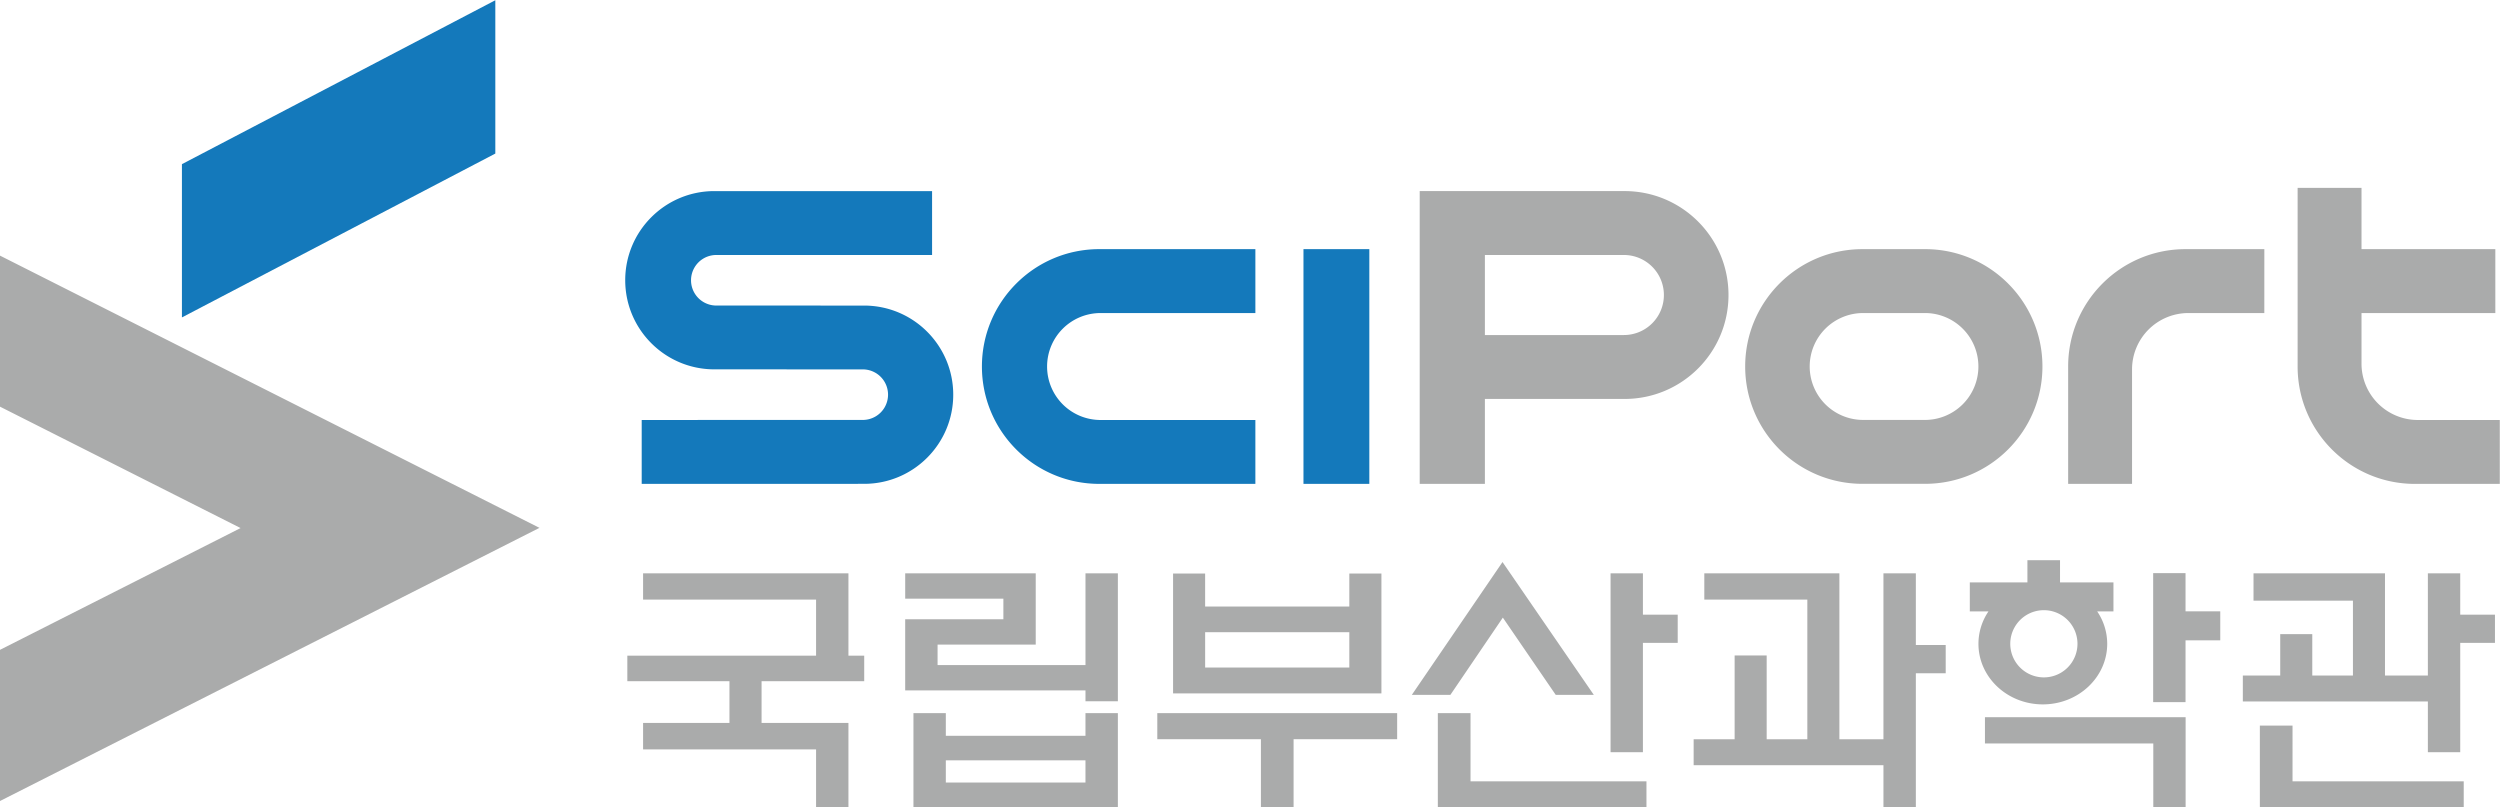 <svg xmlns="http://www.w3.org/2000/svg" xml:space="preserve" width="1238.486" height="400" viewBox="0 0 1238.486 400"><path d="M210.753 301.279H192.98v4.352h17.773zm-21.726 11.583v-14.773h25.683v14.773h-3.957v-4.061h-17.774v4.061M187.083 292.44h12.772v-8.429h4.027v8.43h12.766v3.214h-29.565M280.584 312.889h-3.994v-20.454h-5.43v20.454H254.51v-3.238h12.699v-17.216h-5.012v10.328h-3.95v-10.328h-5.052v-3.196h23.396v-5.228h3.994v16.561h3.68v3.48h-3.68M327.016 294.12h-4.028V284.01h25.13v3.241h-21.102M347.686 307.795v5.094h-3.988v-12.597h-5.285v12.597h-16.206v-3.37h12.255v-9.227h-5.012v5.106h-3.951v-5.106h-4.608v-3.195h22.807v-6.259h3.988v13.481h4.282v3.476M289.103 291.916h20.75v-7.905h3.984v11.146h-24.734M313.827 312.91h-3.99v-15.895h3.99v7.618h4.28v3.572h-4.28M296.237 308.345a4.142 4.142 0 1 0-.001-8.28 4.142 4.142 0 0 0 0 8.28m0-11.61c4.382 0 7.937 3.344 7.937 7.47a7.109 7.109 0 0 1-1.235 3.99h2.004v3.578h-6.586v2.736h-4.02v-2.736h-7.1v-3.579h2.299a7.1 7.1 0 0 1-1.234-3.99c0-4.125 3.552-7.469 7.936-7.469M246.943 312.889h-3.988v-22.05h3.988v13.48h4.288v3.475h-4.288M225.694 295.655h-4.031V284.01h25.716v3.242h-21.685M229.676 307.43l6.522-9.525h4.693l-11.256 16.376-11.18-16.376h4.753M149.012 312.889h-25.313v-3.238h21.323v-6.911h-23.264v-3.147h12.588v-5.147h-10.647v-3.263h21.323v-7.172h3.99v10.435h-10.707v5.147h12.652v3.147h-1.945M178.23 287.106h-17.214v2.732h17.214zm0 5.759h-17.214v2.79h-3.99v-11.644h25.197v11.644h-3.993M156.008 307.224v-8.764h22.223v-1.34h3.992v15.768h-3.992v-11.306H160v2.52h12.098v8.786h-16.089v-3.125h12.102v-2.539" style="fill:#aaabab;fill-opacity:1;fill-rule:nonzero;stroke:none" transform="matrix(4.019 0 0 -4.019 -178.569 1541.527)"/><path d="M150.945 323.921c6.066 0 10.985 4.917 10.985 10.984 0 6.07-4.92 10.988-10.985 10.988l-18.298.005a3.116 3.116 0 0 0 0 6.23h26.675v7.876h-26.84c-6.064 0-10.984-4.919-10.984-10.983 0-6.068 4.92-10.988 10.984-10.988l18.297-.005a3.115 3.115 0 1 0 0-6.231l-27.25-.005v-7.877M179.934 323.916c-7.991 0-14.468 6.475-14.468 14.466 0 7.989 6.477 14.468 14.468 14.468h19.239v-7.878H180.09a6.588 6.588 0 0 1-6.591-6.59 6.589 6.589 0 0 1 6.59-6.592h19.083v-7.874M205.101 323.915h8.118v28.934h-8.118z" style="fill:#1479bb;fill-opacity:1;fill-rule:nonzero;stroke:none" transform="matrix(4.019 0 0 -4.019 -178.569 1541.527)"/><path d="M244.525 342.262h-17.061v9.867h17.06a4.934 4.934 0 1 0 0-9.867m.16 17.744h-25.256v-36.09h8.036v10.469h17.22c7.073 0 12.807 5.736 12.807 12.81 0 7.075-5.734 12.81-12.807 12.81M281.566 331.799h-7.398a6.587 6.587 0 1 0 0 13.173h7.398a6.588 6.588 0 1 0 0-13.173m.16 21.05h-7.718c-7.986 0-14.46-6.474-14.46-14.462 0-7.988 6.474-14.464 14.46-14.464h7.718c7.985 0 14.462 6.476 14.462 14.464s-6.477 14.463-14.462 14.463M314.179 344.972a6.943 6.943 0 0 1-6.945-6.942v-14.114h-7.876v14.47c0 7.988 6.475 14.463 14.463 14.463h9.72l-.003-7.877M352.562 331.788l-10.1.003a6.94 6.94 0 0 0-6.943 6.943v6.237h16.494v7.877h-16.494v7.557h-7.876v-22.029c0-7.986 6.477-14.462 14.462-14.462h10.457M44.428 352.053v-18.618l29.656-14.966-29.656-15.012v-18.634l66.499 33.672" style="fill:#aaabab;fill-opacity:1;fill-rule:nonzero;stroke:none" transform="matrix(4.019 0 0 -4.019 -178.569 1541.527)"/><path d="m105.486 383.53-38.63-20.204v-18.892l38.63 20.198" style="fill:#1479bb;fill-opacity:1;fill-rule:nonzero;stroke:none" transform="matrix(4.019 0 0 -4.019 -178.569 1541.527)"/></svg>